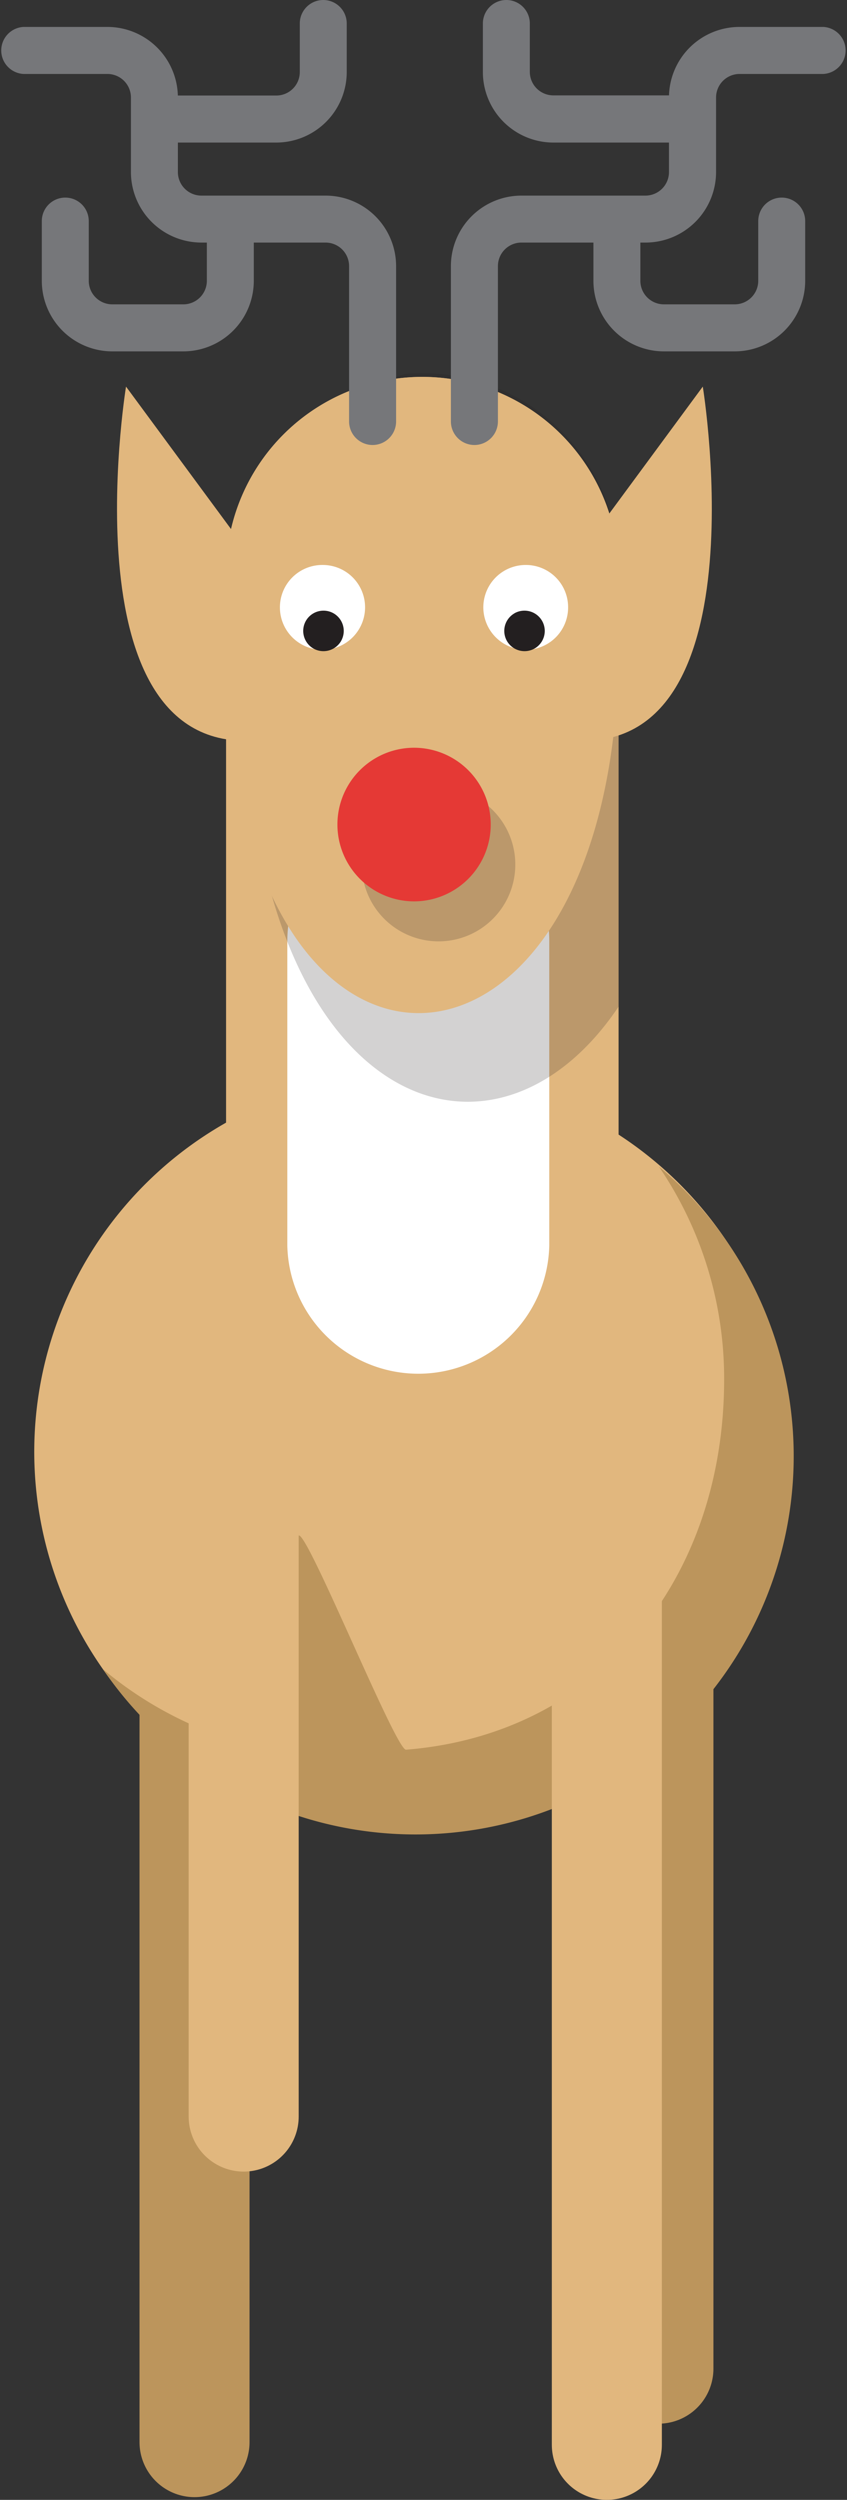 <svg xmlns="http://www.w3.org/2000/svg" viewBox="0 0 115.47 340.71" width="115.47" height="340.71"><rect x="0" y="0" width="115.47" height="340.71" fill="#333333" stroke="none"/><defs><style>.cls-1{isolation:isolate;}.cls-11,.cls-2{fill:none;stroke-linecap:round;stroke-linejoin:round;stroke-width:15px;}.cls-2{stroke:#bc955c;}.cls-3{fill:#e1b77e;}.cls-4{fill:#bc955c;}.cls-5{fill:#fff;}.cls-6,.cls-9{opacity:0.2;mix-blend-mode:multiply;}.cls-7,.cls-9{fill:#231f20;}.cls-8{fill:#76777a;}.cls-10{fill:#e53935;}.cls-11{stroke:#e1b77e;}</style></defs><title>rudolph_front</title><g class="cls-1"><g id="Layer_2" data-name="Layer 2"><g id="ART"><line class="cls-2" x1="26.52" y1="222.34" x2="26.52" y2="332.84"/><line class="cls-2" x1="89.76" y1="212.33" x2="89.76" y2="322.83"/><path class="cls-3" d="M107.79,197.87a51.56,51.56,0,1,1-51.56-51.56A51.55,51.55,0,0,1,107.79,197.87Z"/><path class="cls-4" d="M89.83,159A51.29,51.29,0,0,1,98.72,188c0,27.07-16.84,48.35-43.37,50.47-1.37.11-13.2-29.2-14.6-29.2-3.92,0-1.33,29.85-5,29a51.57,51.57,0,0,1-21.71-10.77A51.56,51.56,0,1,0,89.83,159Z"/><path class="cls-3" d="M30.82,182.19V77.61a26.76,26.76,0,0,1,53.51,0V193.54"/><path class="cls-5" d="M57.34,129.68A20.18,20.18,0,0,1,40.74,121a17.66,17.66,0,0,0-1.57,7.27v41.52a17.86,17.86,0,0,0,35.71,0V128.26a17.81,17.81,0,0,0-1.33-6.75A20.18,20.18,0,0,1,57.34,129.68Z"/><g class="cls-6"><path class="cls-7" d="M57.58,50.86c-.82,0-1.63,0-2.43.12A30.87,30.87,0,0,0,33.42,80.44V92.72c0,57.34,33.14,70.9,50.91,44.48V77.61A26.75,26.75,0,0,0,57.58,50.86Z"/></g><path class="cls-3" d="M84.33,87.84V77.61a26.76,26.76,0,0,0-53.51,0V88.26C30.82,156.21,84.33,153.28,84.33,87.84Z"/><path class="cls-3" d="M32.72,73.77,17.18,52.69S8.31,107.06,38.26,100.4Z"/><path class="cls-3" d="M80.28,73.77,95.81,52.69s8.88,54.37-21.07,47.71Z"/><path class="cls-8" d="M50.79,60.65a3.21,3.21,0,0,1-3.2-3.21V36.27a3.21,3.21,0,0,0-3.2-3.21H27.45a9.62,9.62,0,0,1-9.6-9.6V13.28a3.21,3.21,0,0,0-3.21-3.2H3.2a3.21,3.21,0,0,1,0-6.41H14.64a9.62,9.62,0,0,1,9.61,9.61V23.46a3.21,3.21,0,0,0,3.2,3.2H44.39A9.62,9.62,0,0,1,54,36.27V57.44A3.21,3.21,0,0,1,50.79,60.65Z"/><path class="cls-8" d="M25,47.89H15.3a9.62,9.62,0,0,1-9.6-9.61V30.13a3.2,3.2,0,1,1,6.4,0v8.15a3.21,3.21,0,0,0,3.2,3.2H25a3.21,3.21,0,0,0,3.2-3.2V31.66a3.2,3.2,0,0,1,6.4,0v6.62A9.62,9.62,0,0,1,25,47.89Z"/><path class="cls-8" d="M37.67,19.43H21.6a3.21,3.21,0,1,1,0-6.41H37.67a3.2,3.2,0,0,0,3.2-3.2V3.2a3.2,3.2,0,0,1,6.4,0V9.82A9.62,9.62,0,0,1,37.67,19.43Z"/><path class="cls-8" d="M91.51,19.43H75.44a9.62,9.62,0,0,1-9.61-9.61V3.2a3.2,3.2,0,1,1,6.4,0V9.82A3.21,3.21,0,0,0,75.44,13H91.51a3.21,3.21,0,0,1,0,6.41Z"/><path class="cls-8" d="M64.68,60.65a3.21,3.21,0,0,1-3.21-3.21V36.27a9.62,9.62,0,0,1,9.61-9.61H88a3.21,3.21,0,0,0,3.2-3.2V13.28a9.62,9.62,0,0,1,9.61-9.61h11.44a3.21,3.21,0,0,1,0,6.41H100.83a3.21,3.21,0,0,0-3.21,3.2V23.46a9.62,9.62,0,0,1-9.6,9.6H71.08a3.21,3.21,0,0,0-3.2,3.21V57.44A3.21,3.21,0,0,1,64.68,60.65Z"/><path class="cls-8" d="M100.16,47.89H90.5a9.62,9.62,0,0,1-9.6-9.61V31.66a3.2,3.2,0,0,1,6.4,0v6.62a3.21,3.21,0,0,0,3.2,3.2h9.66a3.21,3.21,0,0,0,3.21-3.2V30.13a3.2,3.2,0,1,1,6.4,0v8.15A9.62,9.62,0,0,1,100.16,47.89Z"/><path class="cls-9" d="M59.77,128.3a10.47,10.47,0,0,1-10.45-10.49h0a10.47,10.47,0,0,1,10.49-10.45h0a10.46,10.46,0,0,1,10.44,10.49h0A10.46,10.46,0,0,1,59.77,128.3Z"/><path class="cls-10" d="M56.41,122.85A10.47,10.47,0,0,1,46,112.35h0a10.46,10.46,0,0,1,10.48-10.44h0A10.46,10.46,0,0,1,66.9,112.4h0a10.47,10.47,0,0,1-10.49,10.45Z"/><path class="cls-5" d="M43.93,88.56a5.78,5.78,0,0,1-5.77-5.79h0A5.78,5.78,0,0,1,44,77h0a5.77,5.77,0,0,1,5.77,5.79h0a5.79,5.79,0,0,1-5.79,5.77Z"/><path class="cls-7" d="M45.49,83.6a2.77,2.77,0,0,1,1,3.78h0a2.78,2.78,0,0,1-3.78,1h0a2.77,2.77,0,0,1-1-3.78h0a2.77,2.77,0,0,1,3.78-1Z"/><path class="cls-5" d="M71.69,88.56a5.77,5.77,0,0,0,5.76-5.79h0A5.76,5.76,0,0,0,71.66,77h0a5.78,5.78,0,0,0-5.77,5.79h0a5.8,5.8,0,0,0,5.8,5.77Z"/><path class="cls-7" d="M70.12,83.6a2.77,2.77,0,0,0-1,3.78h0a2.77,2.77,0,0,0,3.77,1h0a2.76,2.76,0,0,0,1-3.78h0a2.77,2.77,0,0,0-3.78-1Z"/><line class="cls-11" x1="82.73" y1="210.97" x2="82.73" y2="333.21"/><line class="cls-11" x1="33.22" y1="207.99" x2="33.22" y2="288.47"/></g></g></g></svg>